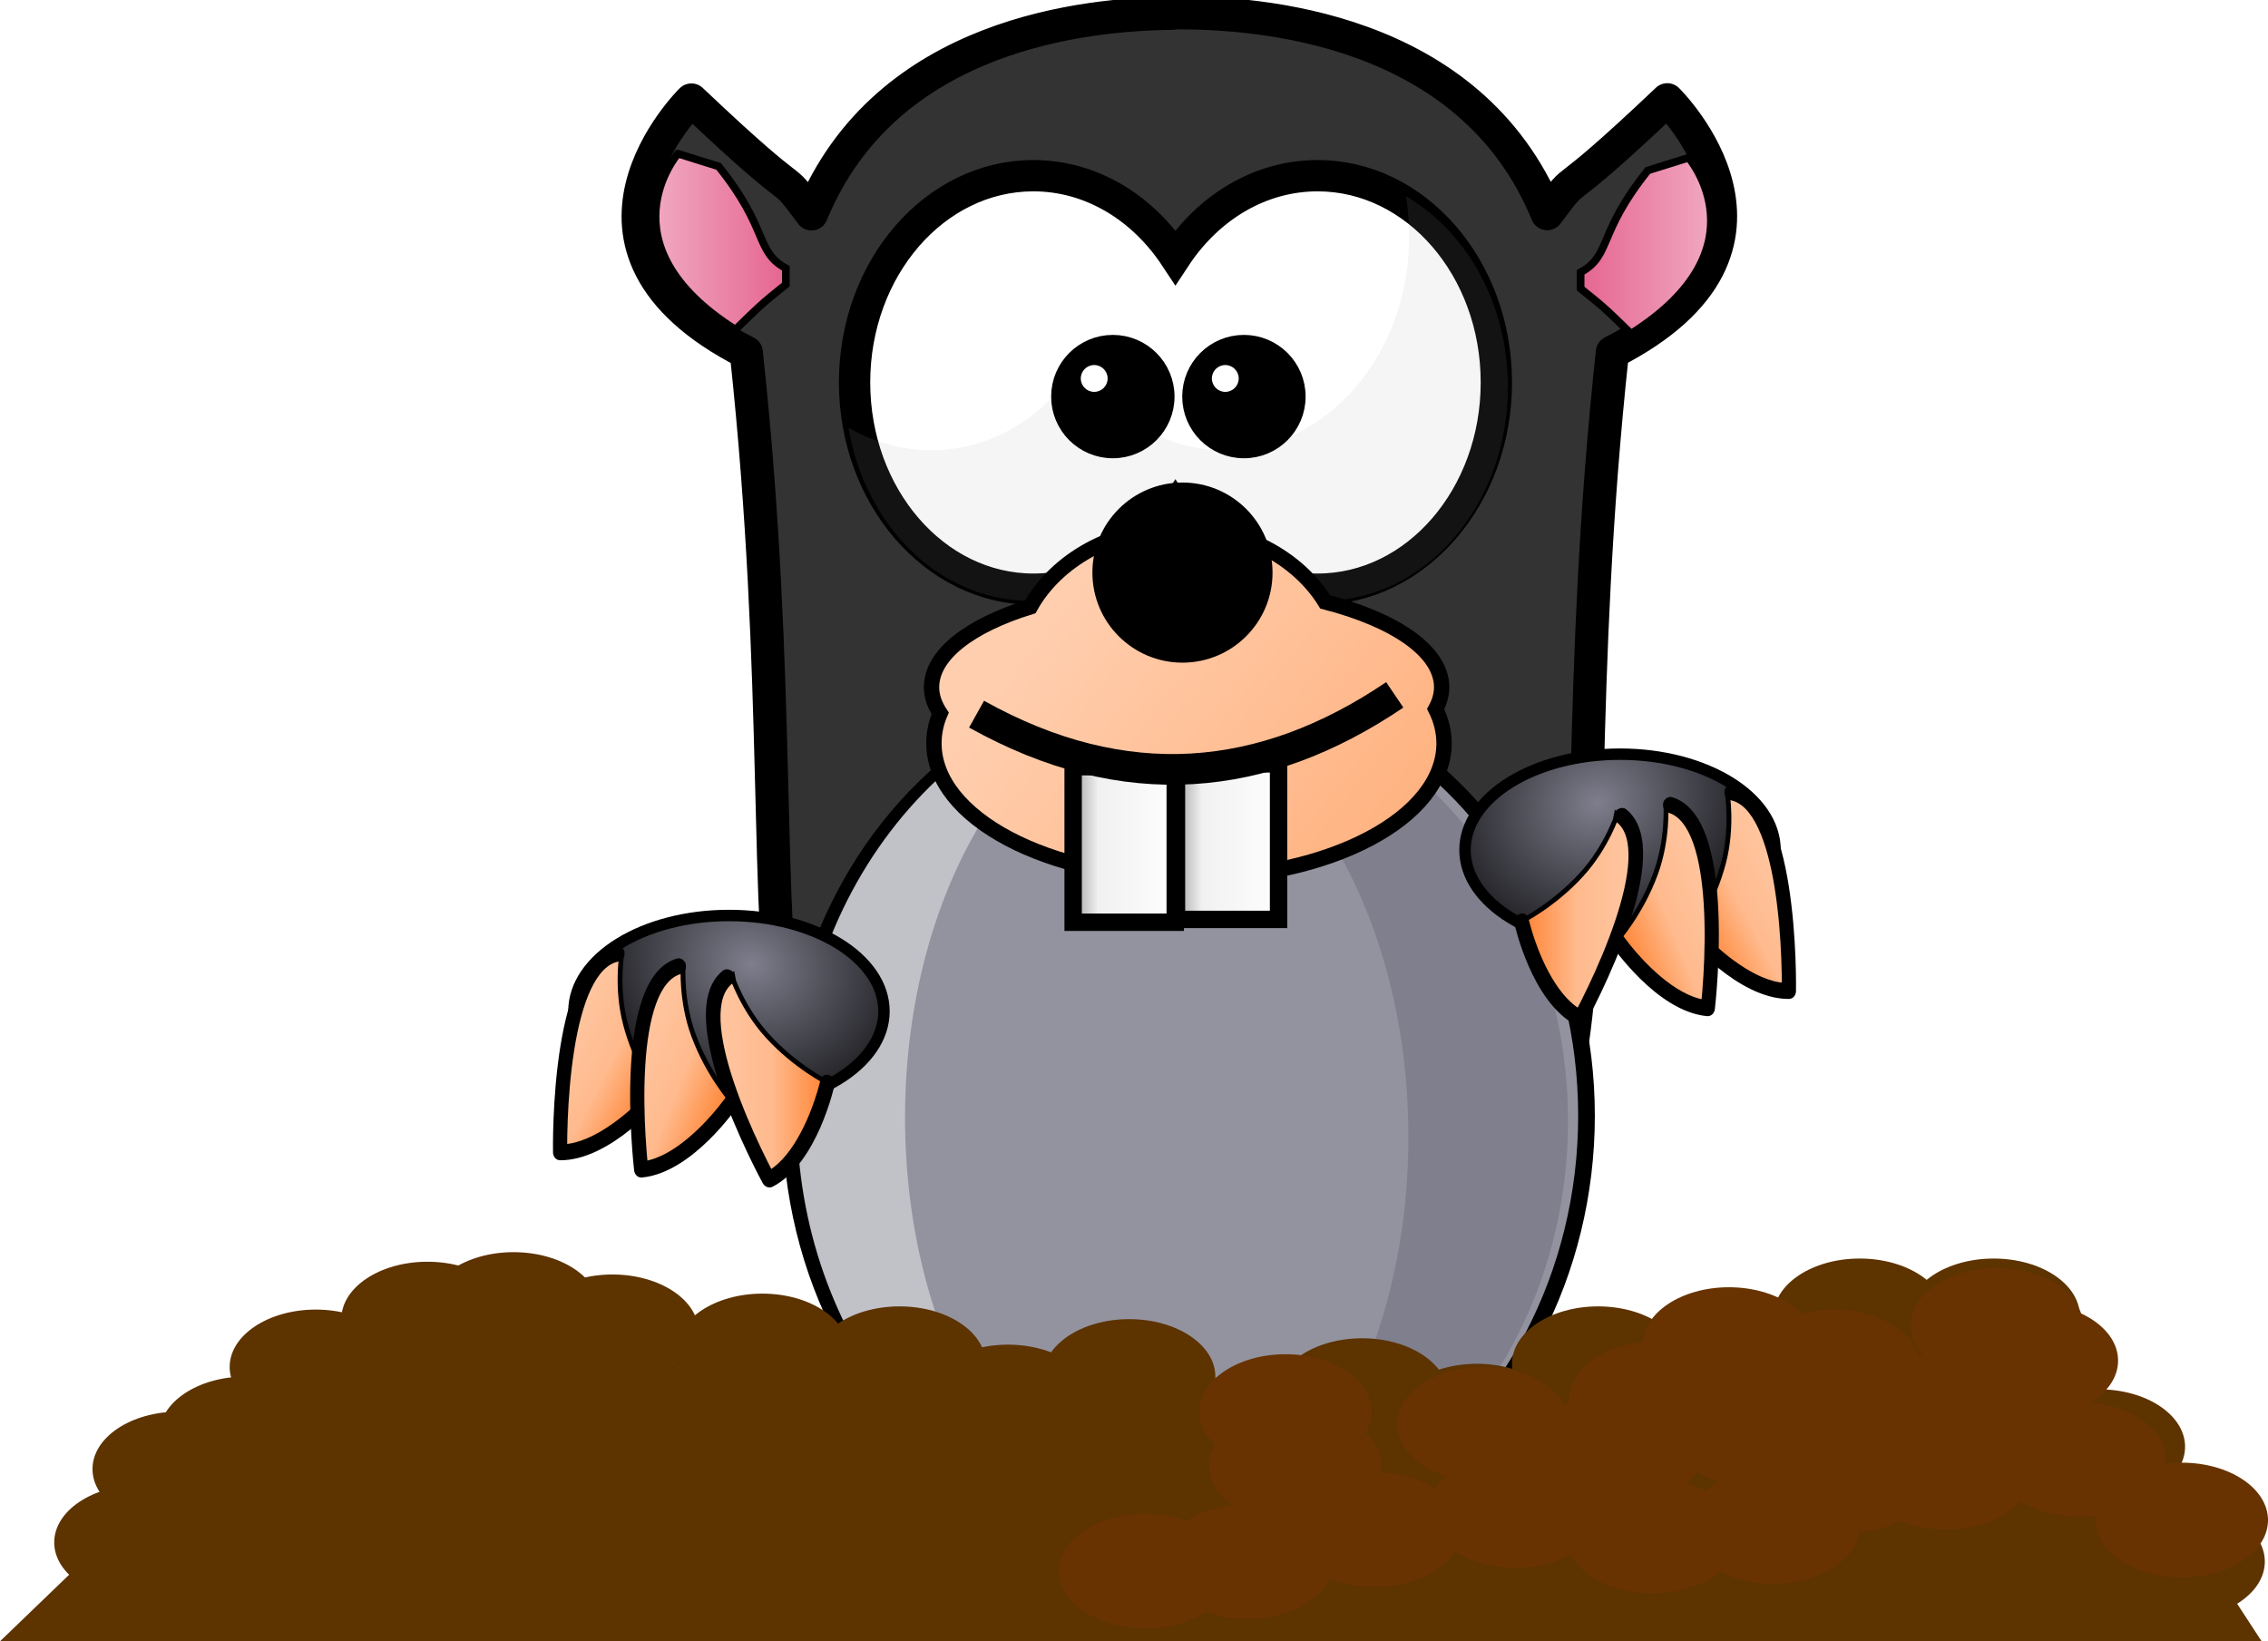 <?xml version="1.0" encoding="UTF-8" standalone="no"?>
<!-- Created with Inkscape (http://www.inkscape.org/) -->

<svg
   xmlns:dc="http://purl.org/dc/elements/1.1/"
   xmlns:cc="http://creativecommons.org/ns#"
   xmlns:rdf="http://www.w3.org/1999/02/22-rdf-syntax-ns#"
   xmlns:svg="http://www.w3.org/2000/svg"
   xmlns="http://www.w3.org/2000/svg"
   xmlns:xlink="http://www.w3.org/1999/xlink"
   xmlns:sodipodi="http://sodipodi.sourceforge.net/DTD/sodipodi-0.dtd"
   xmlns:inkscape="http://www.inkscape.org/namespaces/inkscape"
   width="537.482mm"
   height="388.992mm"
   viewBox="0 0 537.482 388.992"
   version="1.1"
   id="svg8"
   inkscape:version="0.92.2 (5c3e80d, 2017-08-06)"
   sodipodi:docname="mammole.svg">
  <defs
     id="defs2">
    <radialGradient
       inkscape:collect="always"
       gradientTransform="matrix(-0.313,0.854,-1,-0.367,-369.53,-742.88)"
       r="28.141"
       cy="-489.73"
       cx="91.667"
       xlink:href="#linearGradient3790"
       gradientUnits="userSpaceOnUse"
       id="radialGradient3915" />
    <linearGradient
       id="linearGradient3790">
      <stop
         offset="0"
         style="stop-color:#7e7e8d"
         id="stop3792" />
      <stop
         offset="1"
         style="stop-color:#18181b"
         id="stop3794" />
    </linearGradient>
    <linearGradient
       inkscape:collect="always"
       x1="720.74"
       y1="-153.03"
       x2="741"
       gradientUnits="userSpaceOnUse"
       y2="-153.03"
       id="linearGradient3782-4">
      <stop
         offset="0"
         style="stop-color:#ffc6a1"
         id="stop3778-6" />
      <stop
         offset=".5"
         style="stop-color:#ffba8d"
         id="stop3784-0" />
      <stop
         offset="1"
         style="stop-color:#ff7f2c"
         id="stop3780-1" />
    </linearGradient>
    <filter
       inkscape:collect="always"
       style="color-interpolation-filters:sRGB"
       id="filter3232">
      <feGaussianBlur
         inkscape:collect="always"
         stdDeviation="1.687"
         id="feGaussianBlur3234" />
    </filter>
    <linearGradient
       inkscape:collect="always"
       x1="378.68"
       y1="-440.88"
       gradientTransform="translate(-1.677,13.419)"
       x2="396.66"
       gradientUnits="userSpaceOnUse"
       y2="-440.88"
       id="linearGradient3079">
      <stop
         offset="0"
         style="stop-color:#f1aac2"
         id="stop3075" />
      <stop
         offset="1"
         style="stop-color:#e5638f"
         id="stop3077" />
    </linearGradient>
    <linearGradient
       inkscape:collect="always"
       x1="378.68"
       x2="396.66"
       gradientTransform="matrix(-1,0,0,1,894.26,13.943)"
       y1="-440.88"
       gradientUnits="userSpaceOnUse"
       y2="-440.88"
       id="linearGradient3096">
      <stop
         offset="0"
         style="stop-color:#f1aac2"
         id="stop3075-2" />
      <stop
         offset="1"
         style="stop-color:#e5638f"
         id="stop3077-2" />
    </linearGradient>
    <linearGradient
       inkscape:collect="always"
       x1="431.76"
       y1="-381.62"
       x2="473.73"
       gradientUnits="userSpaceOnUse"
       y2="-348.91"
       id="linearGradient3465">
      <stop
         offset="0"
         style="stop-color:#ffceae"
         id="stop3461" />
      <stop
         offset="1"
         style="stop-color:#ffb280"
         id="stop3463" />
    </linearGradient>
    <linearGradient
       inkscape:collect="always"
       x1="432.47"
       y1="-362.31"
       gradientTransform="translate(-1.677,13.419)"
       x2="448.06"
       gradientUnits="userSpaceOnUse"
       xlink:href="#linearGradient3321"
       y2="-362.31"
       id="linearGradient3335" />
    <linearGradient
       id="linearGradient3321">
      <stop
         offset="0"
         style="stop-color:#8a8a8a"
         id="stop3323" />
      <stop
         offset=".286"
         style="stop-color:#f1f1f1"
         id="stop3337" />
      <stop
         offset="1"
         style="stop-color:#ffffff"
         id="stop3325" />
    </linearGradient>
    <linearGradient
       inkscape:collect="always"
       x1="445.94"
       y1="-362.69"
       gradientTransform="translate(-1.677,13.419)"
       x2="461.53"
       gradientUnits="userSpaceOnUse"
       xlink:href="#linearGradient3321"
       y2="-362.69"
       id="linearGradient3327" />
    <radialGradient
       inkscape:collect="always"
       xlink:href="#linearGradient3790"
       id="radialGradient1134"
       gradientUnits="userSpaceOnUse"
       gradientTransform="matrix(-0.313,0.854,-1,-0.367,-369.53,-742.88)"
       cx="91.667"
       cy="-489.73"
       r="28.141" />
    <linearGradient
       inkscape:collect="always"
       xlink:href="#linearGradient3782-4"
       id="linearGradient1136"
       gradientUnits="userSpaceOnUse"
       x1="720.74"
       y1="-153.03"
       x2="741"
       y2="-153.03" />
    <linearGradient
       inkscape:collect="always"
       xlink:href="#linearGradient3782-4"
       id="linearGradient1138"
       gradientUnits="userSpaceOnUse"
       x1="720.74"
       y1="-153.03"
       x2="741"
       y2="-153.03" />
    <linearGradient
       inkscape:collect="always"
       xlink:href="#linearGradient3782-4"
       id="linearGradient1140"
       gradientUnits="userSpaceOnUse"
       x1="720.74"
       y1="-153.03"
       x2="741"
       y2="-153.03" />
    <linearGradient
       inkscape:collect="always"
       xlink:href="#linearGradient3782-4"
       id="linearGradient1142"
       gradientUnits="userSpaceOnUse"
       x1="720.74"
       y1="-153.03"
       x2="741"
       y2="-153.03" />
    <linearGradient
       inkscape:collect="always"
       xlink:href="#linearGradient3782-4"
       id="linearGradient1144"
       gradientUnits="userSpaceOnUse"
       x1="720.74"
       y1="-153.03"
       x2="741"
       y2="-153.03" />
    <linearGradient
       inkscape:collect="always"
       xlink:href="#linearGradient3782-4"
       id="linearGradient1146"
       gradientUnits="userSpaceOnUse"
       x1="720.74"
       y1="-153.03"
       x2="741"
       y2="-153.03" />
  </defs>
  <sodipodi:namedview
     id="base"
     pagecolor="#ffffff"
     bordercolor="#666666"
     borderopacity="1.0"
     inkscape:pageopacity="0.0"
     inkscape:pageshadow="2"
     inkscape:zoom="0.24748737"
     inkscape:cx="-300.38598"
     inkscape:cy="716.20051"
     inkscape:document-units="mm"
     inkscape:current-layer="layer1"
     showgrid="false"
     fit-margin-top="0"
     fit-margin-left="0"
     fit-margin-right="0"
     fit-margin-bottom="0"
     inkscape:window-width="1920"
     inkscape:window-height="1009"
     inkscape:window-x="-4"
     inkscape:window-y="-4"
     inkscape:window-maximized="1" />
  <g
     inkscape:label="Layer 1"
     inkscape:groupmode="layer"
     id="layer1"
     transform="translate(382.89,58.73)">
    <g
       id="g1036"
       inkscape:export-xdpi="95.980003"
       inkscape:export-ydpi="95.980003">
      <g
         transform="matrix(5.108,0,0,5.108,538.894,-1245.441)"
         id="g1334">
        <path
           inkscape:connector-curvature="0"
           style="color:#000000;fill:#734b02;stroke:#000000;stroke-width:0.489"
           d="m -138.004,272.15 c 0.665,0 1.286,0.193 1.812,0.519 0.015,-1.7e-4 0.03,0 0.046,0 1.845,0 3.354,1.447 3.447,3.269 0.003,0.059 0,0.119 0,0.178 0,0.499 -0.11,0.972 -0.3,1.4 0.367,0.548 0.58,1.204 0.58,1.914 0,0.059 0.003,0.119 0,0.178 -0.092,1.822 -1.602,3.269 -3.447,3.269 -0.182,0 -0.36,-0.014 -0.535,-0.041 -0.541,0.353 -1.189,0.56 -1.884,0.56 -0.673,0 -1.302,-0.191 -1.833,-0.524 -0.068,0.004 -0.135,0.005 -0.204,0.005 -1.904,0 -3.452,-1.543 -3.452,-3.447 0,-0.502 0.112,-0.976 0.305,-1.405 -0.368,-0.547 -0.586,-1.2 -0.586,-1.909 0,-1.904 1.548,-3.447 3.452,-3.447 0.232,0 0.458,0.023 0.677,0.066 0.549,-0.37 1.208,-0.585 1.919,-0.585 z"
           id="path115416-7-2-8-85-6-9-9-4-53-1-24-84" />
        <path
           inkscape:connector-curvature="0"
           style="color:#000000;fill:#3b2906;stroke-width:0.265"
           d="m -137.133,273.251 c 0.665,0 1.286,0.193 1.812,0.519 0.015,-1.6e-4 0.03,0 0.046,0 1.845,0 3.354,1.447 3.447,3.269 0.003,0.059 0,0.119 0,0.178 0,0.499 -0.11,0.972 -0.3,1.4 0.367,0.548 0.58,1.204 0.58,1.914 0,0.059 0.003,0.119 0,0.178 -0.092,1.822 -1.602,3.269 -3.447,3.269 -0.182,0 -0.36,-0.014 -0.535,-0.041 -0.541,0.353 -1.189,0.56 -1.884,0.56 -0.673,0 -1.302,-0.191 -1.833,-0.524 -0.068,0.004 -0.135,0.005 -0.204,0.005 -1.904,0 -3.452,-1.543 -3.452,-3.447 0,-0.502 0.112,-0.976 0.305,-1.405 -0.368,-0.547 -0.585,-1.2 -0.585,-1.909 0,-1.904 1.548,-3.447 3.452,-3.447 0.232,0 0.458,0.023 0.677,0.066 0.549,-0.37 1.208,-0.586 1.919,-0.586 z"
           id="path115416-7-2-8-85-3-4-0-3-8-7-2-7-7" />
        <g
           transform="matrix(0.265,0,0,0.265,-243.84,363.204)"
           id="g3511">
          <g
             transform="matrix(1.343,0,0,1.343,-153.04,122.53)"
             id="g3467">
            <path
               inkscape:connector-curvature="0"
               style="fill:#333333;stroke:#000000;stroke-width:4.325;stroke-linecap:round;stroke-linejoin:round"
               d="m 445.55,-457.32 c -0.182,0 -0.428,0.028 -0.625,0.031 v 0.031 c -10.888,0.127 -37.357,2.431 -47.094,26.156 -4.853,-6.45 -0.004,0.002 -15.656,-14.844 0,0 -19.638,19.242 7.156,32.906 9.307,86.349 -9.654,119.53 45.438,118.34 3.139,-0.068 6.584,-0.022 10.156,0.062 0.032,7.5e-4 0.062,-7.6e-4 0.094,0 0.552,0.013 1.066,0.016 1.625,0.031 v -0.062 c 3.575,-0.085 7.015,-0.13 10.156,-0.062 55.091,1.186 36.131,-31.995 45.438,-118.34 26.794,-13.665 7.156,-32.906 7.156,-32.906 -15.652,14.846 -10.803,8.393 -15.656,14.844 -10.065,-24.526 -38.061,-26.188 -48.188,-26.188 z"
               id="path314-5-4" />
            <ellipse
               transform="matrix(1.178,0,0,0.998,-80.102,-23.284)"
               style="color:#000000;fill:#93939f;stroke:#000000;stroke-width:1.845;stroke-linecap:round;stroke-linejoin:round"
               id="path3339"
               cx="447.448"
               cy="-290.821"
               rx="44.032"
               ry="57.451" />
            <g
               id="g3456">
              <path
                 d="m 446.26,-370.12 c 27.862,0.991 50.188,26.25 50.188,57.281 0,29.287 -19.874,53.419 -45.531,56.875 17.902,-4.998 31.438,-28.376 31.438,-56.469 0,-30.487 -15.934,-55.429 -36.094,-57.344 v -0.344 z"
                 inkscape:connector-curvature="0"
                 style="color:#000000;fill:#7f7f8d"
                 id="path3339-6-8" />
            </g>
            <path
               d="m 446.12,-370.97 c -27.862,0.991 -50.188,26.25 -50.188,57.281 0,29.287 19.874,53.419 45.531,56.875 -17.902,-4.998 -31.438,-28.376 -31.438,-56.469 0,-30.487 15.934,-55.429 36.094,-57.344 v -0.344 z"
               inkscape:connector-curvature="0"
               style="color:#000000;fill:#c1c1c8"
               id="path3339-6" />
            <path
               d="m 426.75,-436.08 c -12.86,0 -23.304,12.074 -23.304,26.954 0,14.877 10.444,26.953 23.304,26.953 7.558,0 14.263,-4.174 18.52,-10.633 4.256,6.463 10.977,10.633 18.539,10.633 12.856,0 23.301,-12.076 23.301,-26.953 0,-14.88 -10.445,-26.954 -23.301,-26.954 -7.56,0 -14.283,4.172 -18.539,10.634 -4.257,-6.457 -10.964,-10.634 -18.52,-10.634 z"
               inkscape:connector-curvature="0"
               style="fill:#ffffff;stroke:#000000;stroke-width:4.083;stroke-linecap:round"
               id="path2387_1_-9" />
            <path
               inkscape:connector-curvature="0"
               transform="matrix(1.29,0,0,1.29,-131.49,135.44)"
               style="opacity:0.337;fill:#a5a5a5;filter:url(#filter3232)"
               d="m 470.4,-440.96 c 0.221,1.326 0.325,2.703 0.325,4.103 0,11.91 -8.346,21.564 -18.637,21.564 -6.053,0 -11.453,-3.332 -14.86,-8.506 -3.408,5.171 -8.76,8.506 -14.81,8.506 -3.001,0 -5.842,-0.817 -8.356,-2.276 1.658,9.952 9.229,17.487 18.312,17.487 6.05,0 11.427,-3.36 14.835,-8.531 3.407,5.174 8.781,8.531 14.835,8.531 10.292,0 18.662,-9.68 18.662,-21.589 0,-8.439 -4.2,-15.742 -10.307,-19.288 z"
               id="path2387_1_-9-5" />
            <g
               transform="matrix(1.442,0,0,1.442,76.815,-486.6)"
               id="g340-6">
              <path
                 d="m 254.54,55.006 c 0,2.584 -2.096,4.679 -4.68,4.679 -2.583,0 -4.679,-2.095 -4.679,-4.679 0,-2.585 2.096,-4.68 4.679,-4.68 2.585,10e-4 4.68,2.095 4.68,4.68 z"
                 inkscape:connector-curvature="0"
                 style="stroke:#000000;stroke-width:1.795;stroke-linecap:round"
                 id="path2411_1_-9" />
              <path
                 d="m 249.39,53.367 c 0,0.67 -0.544,1.213 -1.214,1.213 -0.67,0 -1.213,-0.543 -1.213,-1.213 0,-0.67 0.543,-1.214 1.213,-1.214 0.67,0 1.214,0.544 1.214,1.214 z"
                 inkscape:connector-curvature="0"
                 style="fill:#ffffff"
                 id="path3341_1_-6" />
            </g>
            <g
               transform="matrix(1.442,0,0,1.442,76.815,-486.6)"
               id="g344-2">
              <path
                 d="m 266.39,55.006 c 0,2.584 -2.095,4.679 -4.679,4.679 -2.585,0 -4.68,-2.095 -4.68,-4.679 0,-2.585 2.095,-4.68 4.68,-4.68 2.584,10e-4 4.679,2.095 4.679,4.68 z"
                 inkscape:connector-curvature="0"
                 style="stroke:#000000;stroke-width:1.795;stroke-linecap:round"
                 id="path3301_1_-8" />
              <path
                 d="m 261.24,53.367 c 0,0.67 -0.543,1.213 -1.213,1.213 -0.67,0 -1.213,-0.543 -1.213,-1.213 0,-0.67 0.543,-1.214 1.213,-1.214 0.67,0 1.213,0.544 1.213,1.214 z"
                 inkscape:connector-curvature="0"
                 style="fill:#ffffff"
                 id="path3343_1_-8" />
            </g>
            <path
               inkscape:connector-curvature="0"
               style="fill:url(#linearGradient3079);stroke:#000000"
               sodipodi:nodetypes="cccccc"
               d="m 380.41,-438.95 c 0,0 -10.158,11.773 7.5,22.936 2.835,-2.747 3.24,-3.232 6.575,-5.876 v -2.125 c -4.04,-2.203 -2.175,-5.085 -8.763,-13.275 l -5.311,-1.66 z"
               id="path314-5-4-4" />
            <path
               inkscape:connector-curvature="0"
               style="fill:url(#linearGradient3096);stroke:#000000"
               sodipodi:nodetypes="cccccc"
               d="m 512.17,-438.42 c 0,0 10.158,11.773 -7.5,22.936 -2.835,-2.747 -3.24,-3.232 -6.575,-5.876 v -2.125 c 4.04,-2.203 2.175,-5.085 8.763,-13.275 l 5.311,-1.66 z"
               id="path314-5-4-4-9" />
            <path
               d="m 439.55,-368.45 c 27.862,0.991 50.188,26.25 50.188,57.281 0,29.287 -19.874,53.419 -45.531,56.875 17.902,-4.998 31.438,-28.376 31.438,-56.469 0,-30.487 -15.934,-55.429 -36.094,-57.344 v -0.344 z"
               inkscape:connector-curvature="0"
               style="color:#000000;fill:#7f7f8d"
               id="path3339-6-8-6" />
            <path
               inkscape:connector-curvature="0"
               style="color:#000000;fill:url(#linearGradient3465);stroke:#000000;stroke-width:2"
               d="m 445.76,-390.21 c -8.595,0 -16.007,4.237 -19.406,10.34 -7.84,2.421 -12.875,6.22 -12.875,10.481 0,1.174 0.407,2.323 1.125,3.406 -0.54,1.257 -0.812,2.567 -0.812,3.91 0,9.71 14.888,17.576 33.25,17.576 18.362,0 33.25,-7.866 33.25,-17.576 0,-1.545 -0.386,-3.047 -1.094,-4.475 0.498,-0.913 0.781,-1.87 0.781,-2.842 0,-4.666 -6.045,-8.768 -15.188,-11.126 -3.549,-5.758 -10.74,-9.695 -19.031,-9.695 z"
               id="path3254" />
            <circle
               transform="translate(4.194,25.161)"
               style="color:#000000;fill:#000000"
               id="path3278"
               cx="441.997"
               cy="-409.497"
               r="11.742" />
            <rect
               x="431.94"
               y="-359.03"
               width="13.309"
               height="20.28"
               style="color:#000000;fill:url(#linearGradient3335);stroke:#000000;stroke-width:2.267"
               id="rect3282" />
            <rect
               x="445.41"
               y="-359.4"
               width="13.309"
               height="20.28"
               style="color:#000000;fill:url(#linearGradient3327);stroke:#000000;stroke-width:2.267"
               id="rect3282-9" />
            <path
               inkscape:connector-curvature="0"
               style="fill:none;stroke:#000000;stroke-width:4"
               sodipodi:nodetypes="cc"
               d="m 419.35,-365.88 c 19.335,10.792 37.417,9.05 54.516,-2.516"
               id="path3280" />
          </g>
        </g>
        <path
           inkscape:connector-curvature="0"
           style="color:#000000;fill:#734b02;stroke:#000000;stroke-width:0.224"
           d="m -150.409,280.238 c 0.387,0 0.748,0.07 1.055,0.188 0.009,-6e-5 0.018,0 0.027,0 1.073,0 1.952,0.524 2.006,1.183 0.002,0.021 0,0.043 0,0.065 0,0.181 -0.064,0.352 -0.175,0.507 0.214,0.198 0.338,0.436 0.338,0.693 0,0.021 0.002,0.043 0,0.065 -0.054,0.659 -0.932,1.183 -2.006,1.183 -0.106,0 -0.209,-0.005 -0.311,-0.015 -0.315,0.128 -0.692,0.203 -1.096,0.203 -0.391,0 -0.758,-0.069 -1.067,-0.19 -0.039,0.002 -0.079,0.002 -0.119,0.002 -1.108,0 -2.009,-0.558 -2.009,-1.248 0,-0.182 0.065,-0.353 0.178,-0.509 -0.214,-0.198 -0.341,-0.434 -0.341,-0.691 0,-0.689 0.901,-1.248 2.009,-1.248 0.135,0 0.267,0.008 0.394,0.024 0.32,-0.134 0.703,-0.212 1.117,-0.212 z"
           id="path115416-7-2-8-85-6-9-9-4-53-1-24-96-1-4" />
        <path
           inkscape:connector-curvature="0"
           style="color:#000000;fill:#3b2906;fill-opacity:0.507;stroke-width:0.265"
           d="m -149.903,280.635 c 0.387,0 0.748,0.07 1.055,0.188 0.009,-6e-5 0.018,0 0.027,0 1.073,0 1.952,0.524 2.006,1.183 0.002,0.021 0,0.043 0,0.065 0,0.181 -0.064,0.352 -0.175,0.507 0.214,0.198 0.338,0.436 0.338,0.693 0,0.021 0.002,0.043 0,0.065 -0.054,0.659 -0.932,1.183 -2.006,1.183 -0.106,0 -0.209,-0.005 -0.311,-0.015 -0.315,0.128 -0.692,0.203 -1.096,0.203 -0.391,0 -0.758,-0.069 -1.067,-0.19 -0.039,0.002 -0.079,0.002 -0.119,0.002 -1.108,0 -2.009,-0.558 -2.009,-1.248 0,-0.182 0.065,-0.353 0.178,-0.509 -0.214,-0.198 -0.341,-0.434 -0.341,-0.691 0,-0.689 0.901,-1.248 2.009,-1.248 0.135,0 0.267,0.008 0.394,0.024 0.32,-0.134 0.703,-0.212 1.117,-0.212 z"
           id="path115416-7-2-8-85-3-4-0-3-8-7-2-7-23-8-5" />
        <g
           transform="matrix(0.265,0,0,0.265,-329.192,341.09)"
           id="g3994">
          <ellipse
             transform="translate(601.35,243.22)"
             style="color:#000000;fill:url(#radialGradient1134);stroke:#000000;stroke-width:2;stroke-linecap:round;stroke-linejoin:round"
             id="path3703"
             cx="87.528"
             cy="-476.594"
             rx="27.141"
             ry="16.774" />
          <g
             transform="translate(-34.387,-68.774)"
             id="g3786">
            <path
               d="m 729.94,-160.36 c 4.921,5.431 10.581,8.243 10.581,8.243 0,0 -3.002,13.341 -10.266,16.989 0,0 -14.996,-28.88 -6.496,-35.667 2.9e-4,8.6e-4 1.837,5.641 6.18,10.435 z"
               inkscape:connector-curvature="0"
               style="fill:url(#linearGradient1136);stroke:#000000;stroke-width:0.839"
               id="path321-8-1-7" />
            <path
               d="m 723.67,-171.11 c 0.309,0.444 0.271,1.034 -0.088,1.32 -1.704,1.36 -2.333,3.774 -2.203,6.94 0.133,3.143 1.054,6.925 2.293,10.635 1.422,4.267 3.252,8.448 4.724,11.554 0.904,1.906 1.668,3.4 2.124,4.271 4.663,-2.852 7.524,-10.32 8.61,-13.998 0.386,-1.281 0.565,-2.076 0.564,-2.078 0.111,-0.49 0.573,-0.731 1.031,-0.538 0.46,0.193 0.744,0.748 0.633,1.238 -0.06,0.061 -2.933,13.538 -10.66,17.519 -0.392,0.197 -0.899,-0.009 -1.151,-0.468 -0.016,-0.034 -4.538,-8.267 -7.473,-17.063 -1.274,-3.832 -2.254,-7.77 -2.406,-11.246 -0.156,-3.459 0.545,-6.569 2.793,-8.367 0.076,-0.061 0.161,-0.104 0.25,-0.128 0.33,-0.09 0.715,0.063 0.957,0.41 z"
               inkscape:connector-curvature="0"
               style="stroke:#000000;stroke-width:0.839"
               id="path323-6-9-1" />
          </g>
          <g
             transform="matrix(0.886,0.464,-0.464,0.886,-50.391,-427.81)"
             id="g3786-3">
            <path
               d="m 729.94,-160.36 c 4.921,5.431 10.581,8.243 10.581,8.243 0,0 -3.002,13.341 -10.266,16.989 0,0 -14.996,-28.88 -6.496,-35.667 2.9e-4,8.6e-4 1.837,5.641 6.18,10.435 z"
               inkscape:connector-curvature="0"
               style="fill:url(#linearGradient1138);stroke:#000000;stroke-width:0.839"
               id="path321-8-1-7-6" />
            <path
               d="m 723.67,-171.11 c 0.309,0.444 0.271,1.034 -0.088,1.32 -1.704,1.36 -2.333,3.774 -2.203,6.94 0.133,3.143 1.054,6.925 2.293,10.635 1.422,4.267 3.252,8.448 4.724,11.554 0.904,1.906 1.668,3.4 2.124,4.271 4.663,-2.852 7.524,-10.32 8.61,-13.998 0.386,-1.281 0.565,-2.076 0.564,-2.078 0.111,-0.49 0.573,-0.731 1.031,-0.538 0.46,0.193 0.744,0.748 0.633,1.238 -0.06,0.061 -2.933,13.538 -10.66,17.519 -0.392,0.197 -0.899,-0.009 -1.151,-0.468 -0.016,-0.034 -4.538,-8.267 -7.473,-17.063 -1.274,-3.832 -2.254,-7.77 -2.406,-11.246 -0.156,-3.459 0.545,-6.569 2.793,-8.367 0.076,-0.061 0.161,-0.104 0.25,-0.128 0.33,-0.09 0.715,0.063 0.957,0.41 z"
               inkscape:connector-curvature="0"
               style="stroke:#000000;stroke-width:0.839"
               id="path323-6-9-1-7" />
          </g>
          <g
             transform="matrix(0.927,0.375,-0.375,0.927,-54.113,-354.25)"
             inkscape:transform-center-y="-8.5552096"
             inkscape:transform-center-x="-22.744713"
             id="g3786-3-1">
            <path
               d="m 729.94,-160.36 c 4.921,5.431 10.581,8.243 10.581,8.243 0,0 -3.002,13.341 -10.266,16.989 0,0 -14.996,-28.88 -6.496,-35.667 2.9e-4,8.6e-4 1.837,5.641 6.18,10.435 z"
               inkscape:connector-curvature="0"
               style="fill:url(#linearGradient1140);stroke:#000000;stroke-width:0.839"
               id="path321-8-1-7-6-0" />
            <path
               d="m 723.67,-171.11 c 0.309,0.444 0.271,1.034 -0.088,1.32 -1.704,1.36 -2.333,3.774 -2.203,6.94 0.133,3.143 1.054,6.925 2.293,10.635 1.422,4.267 3.252,8.448 4.724,11.554 0.904,1.906 1.668,3.4 2.124,4.271 4.663,-2.852 7.524,-10.32 8.61,-13.998 0.386,-1.281 0.565,-2.076 0.564,-2.078 0.111,-0.49 0.573,-0.731 1.031,-0.538 0.46,0.193 0.744,0.748 0.633,1.238 -0.06,0.061 -2.933,13.538 -10.66,17.519 -0.392,0.197 -0.899,-0.009 -1.151,-0.468 -0.016,-0.034 -4.538,-8.267 -7.473,-17.063 -1.274,-3.832 -2.254,-7.77 -2.406,-11.246 -0.156,-3.459 0.545,-6.569 2.793,-8.367 0.076,-0.061 0.161,-0.104 0.25,-0.128 0.33,-0.09 0.715,0.063 0.957,0.41 z"
               inkscape:connector-curvature="0"
               style="stroke:#000000;stroke-width:0.839"
               id="path323-6-9-1-7-2" />
          </g>
        </g>
        <g
           transform="matrix(-0.265,0,0,0.265,72.885,331.557)"
           id="g3982">
          <ellipse
             transform="translate(584.86,250.95)"
             style="color:#000000;fill:url(#radialGradient3915);stroke:#000000;stroke-width:2;stroke-linecap:round;stroke-linejoin:round"
             id="path3703-3"
             cx="87.528"
             cy="-476.594"
             rx="27.141"
             ry="16.774" />
          <g
             transform="translate(-50.882,-61.047)"
             id="g3786-1">
            <path
               d="m 729.94,-160.36 c 4.921,5.431 10.581,8.243 10.581,8.243 0,0 -3.002,13.341 -10.266,16.989 0,0 -14.996,-28.88 -6.496,-35.667 2.9e-4,8.6e-4 1.837,5.641 6.18,10.435 z"
               inkscape:connector-curvature="0"
               style="fill:url(#linearGradient1142);stroke:#000000;stroke-width:0.839"
               id="path321-8-1-7-8" />
            <path
               d="m 723.67,-171.11 c 0.309,0.444 0.271,1.034 -0.088,1.32 -1.704,1.36 -2.333,3.774 -2.203,6.94 0.133,3.143 1.054,6.925 2.293,10.635 1.422,4.267 3.252,8.448 4.724,11.554 0.904,1.906 1.668,3.4 2.124,4.271 4.663,-2.852 7.524,-10.32 8.61,-13.998 0.386,-1.281 0.565,-2.076 0.564,-2.078 0.111,-0.49 0.573,-0.731 1.031,-0.538 0.46,0.193 0.744,0.748 0.633,1.238 -0.06,0.061 -2.933,13.538 -10.66,17.519 -0.392,0.197 -0.899,-0.009 -1.151,-0.468 -0.016,-0.034 -4.538,-8.267 -7.473,-17.063 -1.274,-3.832 -2.254,-7.77 -2.406,-11.246 -0.156,-3.459 0.545,-6.569 2.793,-8.367 0.076,-0.061 0.161,-0.104 0.25,-0.128 0.33,-0.09 0.715,0.063 0.957,0.41 z"
               inkscape:connector-curvature="0"
               style="stroke:#000000;stroke-width:0.839"
               id="path323-6-9-1-5" />
          </g>
          <g
             transform="matrix(0.886,0.464,-0.464,0.886,-66.886,-420.08)"
             id="g3786-3-2">
            <path
               d="m 729.94,-160.36 c 4.921,5.431 10.581,8.243 10.581,8.243 0,0 -3.002,13.341 -10.266,16.989 0,0 -14.996,-28.88 -6.496,-35.667 2.9e-4,8.6e-4 1.837,5.641 6.18,10.435 z"
               inkscape:connector-curvature="0"
               style="fill:url(#linearGradient1144);stroke:#000000;stroke-width:0.839"
               id="path321-8-1-7-6-2" />
            <path
               d="m 723.67,-171.11 c 0.309,0.444 0.271,1.034 -0.088,1.32 -1.704,1.36 -2.333,3.774 -2.203,6.94 0.133,3.143 1.054,6.925 2.293,10.635 1.422,4.267 3.252,8.448 4.724,11.554 0.904,1.906 1.668,3.4 2.124,4.271 4.663,-2.852 7.524,-10.32 8.61,-13.998 0.386,-1.281 0.565,-2.076 0.564,-2.078 0.111,-0.49 0.573,-0.731 1.031,-0.538 0.46,0.193 0.744,0.748 0.633,1.238 -0.06,0.061 -2.933,13.538 -10.66,17.519 -0.392,0.197 -0.899,-0.009 -1.151,-0.468 -0.016,-0.034 -4.538,-8.267 -7.473,-17.063 -1.274,-3.832 -2.254,-7.77 -2.406,-11.246 -0.156,-3.459 0.545,-6.569 2.793,-8.367 0.076,-0.061 0.161,-0.104 0.25,-0.128 0.33,-0.09 0.715,0.063 0.957,0.41 z"
               inkscape:connector-curvature="0"
               style="stroke:#000000;stroke-width:0.839"
               id="path323-6-9-1-7-0" />
          </g>
          <g
             transform="matrix(0.927,0.375,-0.375,0.927,-70.608,-346.53)"
             inkscape:transform-center-y="-8.5552096"
             inkscape:transform-center-x="-22.744713"
             id="g3786-3-1-9">
            <path
               d="m 729.94,-160.36 c 4.921,5.431 10.581,8.243 10.581,8.243 0,0 -3.002,13.341 -10.266,16.989 0,0 -14.996,-28.88 -6.496,-35.667 2.9e-4,8.6e-4 1.837,5.641 6.18,10.435 z"
               inkscape:connector-curvature="0"
               style="fill:url(#linearGradient1146);stroke:#000000;stroke-width:0.839"
               id="path321-8-1-7-6-0-7" />
            <path
               d="m 723.67,-171.11 c 0.309,0.444 0.271,1.034 -0.088,1.32 -1.704,1.36 -2.333,3.774 -2.203,6.94 0.133,3.143 1.054,6.925 2.293,10.635 1.422,4.267 3.252,8.448 4.724,11.554 0.904,1.906 1.668,3.4 2.124,4.271 4.663,-2.852 7.524,-10.32 8.61,-13.998 0.386,-1.281 0.565,-2.076 0.564,-2.078 0.111,-0.49 0.573,-0.731 1.031,-0.538 0.46,0.193 0.744,0.748 0.633,1.238 -0.06,0.061 -2.933,13.538 -10.66,17.519 -0.392,0.197 -0.899,-0.009 -1.151,-0.468 -0.016,-0.034 -4.538,-8.267 -7.473,-17.063 -1.274,-3.832 -2.254,-7.77 -2.406,-11.246 -0.156,-3.459 0.545,-6.569 2.793,-8.367 0.076,-0.061 0.161,-0.104 0.25,-0.128 0.33,-0.09 0.715,0.063 0.957,0.41 z"
               inkscape:connector-curvature="0"
               style="stroke:#000000;stroke-width:0.839"
               id="path323-6-9-1-7-2-5" />
          </g>
        </g>
      </g>
      <path
         sodipodi:nodetypes="ccccccccccc"
         inkscape:connector-curvature="0"
         id="rect831"
         d="m -342.068,290.952 50.721,-35.965 46.174,13.098 60.341,-6.899 58.807,6.701 53.154,9.927 45.206,-2.645 124.05,-31.841 56.696,86.935 h -535.97 z"
         style="opacity:1;fill:#5d3300;fill-opacity:1;fill-rule:nonzero;stroke:none;stroke-width:4;stroke-linecap:butt;stroke-linejoin:miter;stroke-miterlimit:4;stroke-dasharray:none;stroke-dashoffset:0;stroke-opacity:1;paint-order:stroke fill markers" />
      <ellipse
         ry="13.607"
         rx="20.411"
         cy="306.827"
         cx="-349.628"
         id="path834"
         style="opacity:1;fill:#5d3300;fill-opacity:1;fill-rule:nonzero;stroke:none;stroke-width:4;stroke-linecap:butt;stroke-linejoin:miter;stroke-miterlimit:4;stroke-dasharray:none;stroke-dashoffset:0;stroke-opacity:1;paint-order:stroke fill markers" />
      <ellipse
         ry="13.607"
         rx="20.411"
         cy="281.125"
         cx="-324.682"
         id="path834-1"
         style="opacity:1;fill:#5d3300;fill-opacity:1;fill-rule:nonzero;stroke:none;stroke-width:4;stroke-linecap:butt;stroke-linejoin:miter;stroke-miterlimit:4;stroke-dasharray:none;stroke-dashoffset:0;stroke-opacity:1;paint-order:stroke fill markers" />
      <ellipse
         ry="13.607"
         rx="20.411"
         cy="289.44"
         cx="-340.557"
         id="path834-9"
         style="opacity:1;fill:#5d3300;fill-opacity:1;fill-rule:nonzero;stroke:none;stroke-width:4;stroke-linecap:butt;stroke-linejoin:miter;stroke-miterlimit:4;stroke-dasharray:none;stroke-dashoffset:0;stroke-opacity:1;paint-order:stroke fill markers" />
      <ellipse
         ry="13.607"
         rx="20.411"
         cy="256.935"
         cx="-237.747"
         id="path834-8"
         style="opacity:1;fill:#5d3300;fill-opacity:1;fill-rule:nonzero;stroke:none;stroke-width:4;stroke-linecap:butt;stroke-linejoin:miter;stroke-miterlimit:4;stroke-dasharray:none;stroke-dashoffset:0;stroke-opacity:1;paint-order:stroke fill markers" />
      <ellipse
         ry="13.607"
         rx="20.411"
         cy="251.643"
         cx="-261.182"
         id="path834-5"
         style="opacity:1;fill:#5d3300;fill-opacity:1;fill-rule:nonzero;stroke:none;stroke-width:4;stroke-linecap:butt;stroke-linejoin:miter;stroke-miterlimit:4;stroke-dasharray:none;stroke-dashoffset:0;stroke-opacity:1;paint-order:stroke fill markers" />
      <ellipse
         ry="13.607"
         rx="20.411"
         cy="267.518"
         cx="-115.283"
         id="path834-4"
         style="opacity:1;fill:#5d3300;fill-opacity:1;fill-rule:nonzero;stroke:none;stroke-width:4;stroke-linecap:butt;stroke-linejoin:miter;stroke-miterlimit:4;stroke-dasharray:none;stroke-dashoffset:0;stroke-opacity:1;paint-order:stroke fill markers" />
      <ellipse
         ry="13.607"
         rx="20.411"
         cy="278.101"
         cx="-32.884"
         id="path834-16"
         style="opacity:1;fill:#5d3300;fill-opacity:1;fill-rule:nonzero;stroke:none;stroke-width:4;stroke-linecap:butt;stroke-linejoin:miter;stroke-miterlimit:4;stroke-dasharray:none;stroke-dashoffset:0;stroke-opacity:1;paint-order:stroke fill markers" />
      <ellipse
         ry="13.607"
         rx="20.411"
         cy="253.911"
         cx="-281.592"
         id="path834-7"
         style="opacity:1;fill:#5d3300;fill-opacity:1;fill-rule:nonzero;stroke:none;stroke-width:4;stroke-linecap:butt;stroke-linejoin:miter;stroke-miterlimit:4;stroke-dasharray:none;stroke-dashoffset:0;stroke-opacity:1;paint-order:stroke fill markers" />
      <ellipse
         ry="13.607"
         rx="20.411"
         cy="272.054"
         cx="-60.098"
         id="path834-89"
         style="opacity:1;fill:#5d3300;fill-opacity:1;fill-rule:nonzero;stroke:none;stroke-width:4;stroke-linecap:butt;stroke-linejoin:miter;stroke-miterlimit:4;stroke-dasharray:none;stroke-dashoffset:0;stroke-opacity:1;paint-order:stroke fill markers" />
      <ellipse
         ry="13.607"
         rx="20.411"
         cy="273.565"
         cx="-144.009"
         id="path834-56"
         style="opacity:1;fill:#5d3300;fill-opacity:1;fill-rule:nonzero;stroke:none;stroke-width:4;stroke-linecap:butt;stroke-linejoin:miter;stroke-miterlimit:4;stroke-dasharray:none;stroke-dashoffset:0;stroke-opacity:1;paint-order:stroke fill markers" />
      <ellipse
         ry="13.607"
         rx="20.411"
         cy="262.982"
         cx="-264.961"
         id="path834-41"
         style="opacity:1;fill:#5d3300;fill-opacity:1;fill-rule:nonzero;stroke:none;stroke-width:4;stroke-linecap:butt;stroke-linejoin:miter;stroke-miterlimit:4;stroke-dasharray:none;stroke-dashoffset:0;stroke-opacity:1;paint-order:stroke fill markers" />
      <ellipse
         ry="13.607"
         rx="20.411"
         cy="265.25"
         cx="-308.051"
         id="path834-6"
         style="opacity:1;fill:#5d3300;fill-opacity:1;fill-rule:nonzero;stroke:none;stroke-width:4;stroke-linecap:butt;stroke-linejoin:miter;stroke-miterlimit:4;stroke-dasharray:none;stroke-dashoffset:0;stroke-opacity:1;paint-order:stroke fill markers" />
      <ellipse
         ry="13.607"
         rx="20.411"
         cy="261.47"
         cx="-202.217"
         id="path834-84"
         style="opacity:1;fill:#5d3300;fill-opacity:1;fill-rule:nonzero;stroke:none;stroke-width:4;stroke-linecap:butt;stroke-linejoin:miter;stroke-miterlimit:4;stroke-dasharray:none;stroke-dashoffset:0;stroke-opacity:1;paint-order:stroke fill markers" />
      <ellipse
         ry="13.607"
         rx="20.411"
         cy="264.494"
         cx="-169.711"
         id="path834-412"
         style="opacity:1;fill:#5d3300;fill-opacity:1;fill-rule:nonzero;stroke:none;stroke-width:4;stroke-linecap:butt;stroke-linejoin:miter;stroke-miterlimit:4;stroke-dasharray:none;stroke-dashoffset:0;stroke-opacity:1;paint-order:stroke fill markers" />
      <ellipse
         ry="13.607"
         rx="20.411"
         cy="278.857"
         cx="-82.777"
         id="path834-92"
         style="opacity:1;fill:#5d3300;fill-opacity:1;fill-rule:nonzero;stroke:none;stroke-width:4;stroke-linecap:butt;stroke-linejoin:miter;stroke-miterlimit:4;stroke-dasharray:none;stroke-dashoffset:0;stroke-opacity:1;paint-order:stroke fill markers" />
      <ellipse
         ry="13.607"
         rx="20.411"
         cy="269.03"
         cx="91.848"
         id="path834-16-3"
         style="opacity:1;fill:#5d3300;fill-opacity:1;fill-rule:nonzero;stroke:none;stroke-width:4;stroke-linecap:butt;stroke-linejoin:miter;stroke-miterlimit:4;stroke-dasharray:none;stroke-dashoffset:0;stroke-opacity:1;paint-order:stroke fill markers" />
      <ellipse
         ry="13.607"
         rx="20.411"
         cy="253.155"
         cx="57.83"
         id="path834-16-1"
         style="opacity:1;fill:#5d3300;fill-opacity:1;fill-rule:nonzero;stroke:none;stroke-width:4;stroke-linecap:butt;stroke-linejoin:miter;stroke-miterlimit:4;stroke-dasharray:none;stroke-dashoffset:0;stroke-opacity:1;paint-order:stroke fill markers" />
      <ellipse
         ry="13.607"
         rx="20.411"
         cy="266.006"
         cx="27.592"
         id="path834-16-0"
         style="opacity:1;fill:#5d3300;fill-opacity:1;fill-rule:nonzero;stroke:none;stroke-width:4;stroke-linecap:butt;stroke-linejoin:miter;stroke-miterlimit:4;stroke-dasharray:none;stroke-dashoffset:0;stroke-opacity:1;paint-order:stroke fill markers" />
      <ellipse
         ry="13.607"
         rx="20.411"
         cy="264.494"
         cx="-4.158"
         id="path834-16-7"
         style="opacity:1;fill:#5d3300;fill-opacity:1;fill-rule:nonzero;stroke:none;stroke-width:4;stroke-linecap:butt;stroke-linejoin:miter;stroke-miterlimit:4;stroke-dasharray:none;stroke-dashoffset:0;stroke-opacity:1;paint-order:stroke fill markers" />
      <ellipse
         ry="13.607"
         rx="20.411"
         cy="253.155"
         cx="89.58"
         id="path834-16-4"
         style="opacity:1;fill:#5d3300;fill-opacity:1;fill-rule:nonzero;stroke:none;stroke-width:4;stroke-linecap:butt;stroke-linejoin:miter;stroke-miterlimit:4;stroke-dasharray:none;stroke-dashoffset:0;stroke-opacity:1;paint-order:stroke fill markers" />
      <ellipse
         ry="13.607"
         rx="20.411"
         cy="284.149"
         cx="114.527"
         id="path834-16-76"
         style="opacity:1;fill:#5d3300;fill-opacity:1;fill-rule:nonzero;stroke:none;stroke-width:4;stroke-linecap:butt;stroke-linejoin:miter;stroke-miterlimit:4;stroke-dasharray:none;stroke-dashoffset:0;stroke-opacity:1;paint-order:stroke fill markers" />
      <ellipse
         ry="13.607"
         rx="20.411"
         cy="311.363"
         cx="133.426"
         id="path834-16-76-8"
         style="opacity:1;fill:#5d3300;fill-opacity:1;fill-rule:nonzero;stroke:none;stroke-width:4;stroke-linecap:butt;stroke-linejoin:miter;stroke-miterlimit:4;stroke-dasharray:none;stroke-dashoffset:0;stroke-opacity:1;paint-order:stroke fill markers" />
      <ellipse
         ry="13.607"
         rx="20.411"
         cy="289.44"
         cx="58.586"
         id="path834-16-76-2"
         style="opacity:1;fill:#5d3300;fill-opacity:1;fill-rule:nonzero;stroke:none;stroke-width:4;stroke-linecap:butt;stroke-linejoin:miter;stroke-miterlimit:4;stroke-dasharray:none;stroke-dashoffset:0;stroke-opacity:1;paint-order:stroke fill markers" />
      <ellipse
         ry="13.607"
         rx="20.411"
         cy="300.78"
         cx="119.062"
         id="path834-16-76-26"
         style="opacity:1;fill:#5d3300;fill-opacity:1;fill-rule:nonzero;stroke:none;stroke-width:4;stroke-linecap:butt;stroke-linejoin:miter;stroke-miterlimit:4;stroke-dasharray:none;stroke-dashoffset:0;stroke-opacity:1;paint-order:stroke fill markers" />
      <ellipse
         ry="13.607"
         rx="20.411"
         cy="272.81"
         cx="9.449"
         id="path834-89-4"
         style="opacity:1;fill:#683300;fill-opacity:1;fill-rule:nonzero;stroke:none;stroke-width:4;stroke-linecap:butt;stroke-linejoin:miter;stroke-miterlimit:4;stroke-dasharray:none;stroke-dashoffset:0;stroke-opacity:1;paint-order:stroke fill markers" />
      <ellipse
         ry="13.607"
         rx="20.411"
         cy="255.423"
         cx="90.336"
         id="path834-89-4-0"
         style="opacity:1;fill:#683300;fill-opacity:1;fill-rule:nonzero;stroke:none;stroke-width:4;stroke-linecap:butt;stroke-linejoin:miter;stroke-miterlimit:4;stroke-dasharray:none;stroke-dashoffset:0;stroke-opacity:1;paint-order:stroke fill markers" />
      <ellipse
         ry="13.607"
         rx="20.411"
         cy="303.804"
         cx="-57.074"
         id="path834-89-4-9"
         style="opacity:1;fill:#683300;fill-opacity:1;fill-rule:nonzero;stroke:none;stroke-width:4;stroke-linecap:butt;stroke-linejoin:miter;stroke-miterlimit:4;stroke-dasharray:none;stroke-dashoffset:0;stroke-opacity:1;paint-order:stroke fill markers" />
      <ellipse
         ry="13.607"
         rx="20.411"
         cy="284.905"
         cx="0.378"
         id="path834-89-4-0-2"
         style="opacity:1;fill:#683300;fill-opacity:1;fill-rule:nonzero;stroke:none;stroke-width:4;stroke-linecap:butt;stroke-linejoin:miter;stroke-miterlimit:4;stroke-dasharray:none;stroke-dashoffset:0;stroke-opacity:1;paint-order:stroke fill markers" />
      <ellipse
         ry="13.607"
         rx="20.411"
         cy="259.958"
         cx="26.836"
         id="path834-89-4-0-6"
         style="opacity:1;fill:#683300;fill-opacity:1;fill-rule:nonzero;stroke:none;stroke-width:4;stroke-linecap:butt;stroke-linejoin:miter;stroke-miterlimit:4;stroke-dasharray:none;stroke-dashoffset:0;stroke-opacity:1;paint-order:stroke fill markers" />
      <ellipse
         ry="13.607"
         rx="20.411"
         cy="290.952"
         cx="54.807"
         id="path834-89-4-0-1"
         style="opacity:1;fill:#683300;fill-opacity:1;fill-rule:nonzero;stroke:none;stroke-width:4;stroke-linecap:butt;stroke-linejoin:miter;stroke-miterlimit:4;stroke-dasharray:none;stroke-dashoffset:0;stroke-opacity:1;paint-order:stroke fill markers" />
      <ellipse
         ry="13.607"
         rx="20.411"
         cy="275.833"
         cx="-78.241"
         id="path834-89-4-0-9"
         style="opacity:1;fill:#683300;fill-opacity:1;fill-rule:nonzero;stroke:none;stroke-width:4;stroke-linecap:butt;stroke-linejoin:miter;stroke-miterlimit:4;stroke-dasharray:none;stroke-dashoffset:0;stroke-opacity:1;paint-order:stroke fill markers" />
      <ellipse
         ry="13.607"
         rx="20.411"
         cy="280.369"
         cx="33.64"
         id="path834-89-4-0-7"
         style="opacity:1;fill:#683300;fill-opacity:1;fill-rule:nonzero;stroke:none;stroke-width:4;stroke-linecap:butt;stroke-linejoin:miter;stroke-miterlimit:4;stroke-dasharray:none;stroke-dashoffset:0;stroke-opacity:1;paint-order:stroke fill markers" />
      <ellipse
         ry="13.607"
         rx="20.411"
         cy="311.363"
         cx="-87.313"
         id="path834-89-4-0-20"
         style="opacity:1;fill:#683300;fill-opacity:1;fill-rule:nonzero;stroke:none;stroke-width:4;stroke-linecap:butt;stroke-linejoin:miter;stroke-miterlimit:4;stroke-dasharray:none;stroke-dashoffset:0;stroke-opacity:1;paint-order:stroke fill markers" />
      <ellipse
         ry="13.607"
         rx="20.411"
         cy="275.833"
         cx="75.973"
         id="path834-89-4-0-5"
         style="opacity:1;fill:#683300;fill-opacity:1;fill-rule:nonzero;stroke:none;stroke-width:4;stroke-linecap:butt;stroke-linejoin:miter;stroke-miterlimit:4;stroke-dasharray:none;stroke-dashoffset:0;stroke-opacity:1;paint-order:stroke fill markers" />
      <ellipse
         ry="13.607"
         rx="20.411"
         cy="265.25"
         cx="51.783"
         id="path834-89-4-0-23"
         style="opacity:1;fill:#683300;fill-opacity:1;fill-rule:nonzero;stroke:none;stroke-width:4;stroke-linecap:butt;stroke-linejoin:miter;stroke-miterlimit:4;stroke-dasharray:none;stroke-dashoffset:0;stroke-opacity:1;paint-order:stroke fill markers" />
      <ellipse
         ry="13.607"
         rx="20.411"
         cy="301.536"
         cx="134.182"
         id="path834-89-4-0-0"
         style="opacity:1;fill:#683300;fill-opacity:1;fill-rule:nonzero;stroke:none;stroke-width:4;stroke-linecap:butt;stroke-linejoin:miter;stroke-miterlimit:4;stroke-dasharray:none;stroke-dashoffset:0;stroke-opacity:1;paint-order:stroke fill markers" />
      <ellipse
         ry="13.607"
         rx="20.411"
         cy="299.268"
         cx="-23.813"
         id="path834-89-4-0-71"
         style="opacity:1;fill:#683300;fill-opacity:1;fill-rule:nonzero;stroke:none;stroke-width:4;stroke-linecap:butt;stroke-linejoin:miter;stroke-miterlimit:4;stroke-dasharray:none;stroke-dashoffset:0;stroke-opacity:1;paint-order:stroke fill markers" />
      <ellipse
         ry="13.607"
         rx="20.411"
         cy="305.315"
         cx="8.693"
         id="path834-89-4-0-50"
         style="opacity:1;fill:#683300;fill-opacity:1;fill-rule:nonzero;stroke:none;stroke-width:4;stroke-linecap:butt;stroke-linejoin:miter;stroke-miterlimit:4;stroke-dasharray:none;stroke-dashoffset:0;stroke-opacity:1;paint-order:stroke fill markers" />
      <ellipse
         ry="13.607"
         rx="20.411"
         cy="290.196"
         cx="78.241"
         id="path834-89-4-9-3"
         style="opacity:1;fill:#683300;fill-opacity:1;fill-rule:nonzero;stroke:none;stroke-width:4;stroke-linecap:butt;stroke-linejoin:miter;stroke-miterlimit:4;stroke-dasharray:none;stroke-dashoffset:0;stroke-opacity:1;paint-order:stroke fill markers" />
      <ellipse
         ry="13.607"
         rx="20.411"
         cy="278.857"
         cx="-31.372"
         id="path834-89-4-9-5"
         style="opacity:1;fill:#683300;fill-opacity:1;fill-rule:nonzero;stroke:none;stroke-width:4;stroke-linecap:butt;stroke-linejoin:miter;stroke-miterlimit:4;stroke-dasharray:none;stroke-dashoffset:0;stroke-opacity:1;paint-order:stroke fill markers" />
      <ellipse
         ry="13.607"
         rx="20.411"
         cy="313.631"
         cx="-111.503"
         id="path834-89-4-0-71-8"
         style="opacity:1;fill:#683300;fill-opacity:1;fill-rule:nonzero;stroke:none;stroke-width:4;stroke-linecap:butt;stroke-linejoin:miter;stroke-miterlimit:4;stroke-dasharray:none;stroke-dashoffset:0;stroke-opacity:1;paint-order:stroke fill markers" />
      <ellipse
         ry="13.607"
         rx="20.411"
         cy="287.173"
         cx="109.991"
         id="path834-89-4-0-71-9"
         style="opacity:1;fill:#683300;fill-opacity:1;fill-rule:nonzero;stroke:none;stroke-width:4;stroke-linecap:butt;stroke-linejoin:miter;stroke-miterlimit:4;stroke-dasharray:none;stroke-dashoffset:0;stroke-opacity:1;paint-order:stroke fill markers" />
      <ellipse
         ry="13.607"
         rx="20.411"
         cy="303.048"
         cx="37.42"
         id="path834-89-4-0-71-0"
         style="opacity:1;fill:#683300;fill-opacity:1;fill-rule:nonzero;stroke:none;stroke-width:4;stroke-linecap:butt;stroke-linejoin:miter;stroke-miterlimit:4;stroke-dasharray:none;stroke-dashoffset:0;stroke-opacity:1;paint-order:stroke fill markers" />
      <ellipse
         ry="13.607"
         rx="20.411"
         cy="263.738"
         cx="98.652"
         id="path834-89-4-0-71-84"
         style="opacity:1;fill:#683300;fill-opacity:1;fill-rule:nonzero;stroke:none;stroke-width:4;stroke-linecap:butt;stroke-linejoin:miter;stroke-miterlimit:4;stroke-dasharray:none;stroke-dashoffset:0;stroke-opacity:1;paint-order:stroke fill markers" />
      <ellipse
         ry="13.607"
         rx="20.411"
         cy="288.685"
         cx="-75.973"
         id="path834-89-4-0-71-2"
         style="opacity:1;fill:#683300;fill-opacity:1;fill-rule:nonzero;stroke:none;stroke-width:4;stroke-linecap:butt;stroke-linejoin:miter;stroke-miterlimit:4;stroke-dasharray:none;stroke-dashoffset:0;stroke-opacity:1;paint-order:stroke fill markers" />
    </g>
  </g>
</svg>
